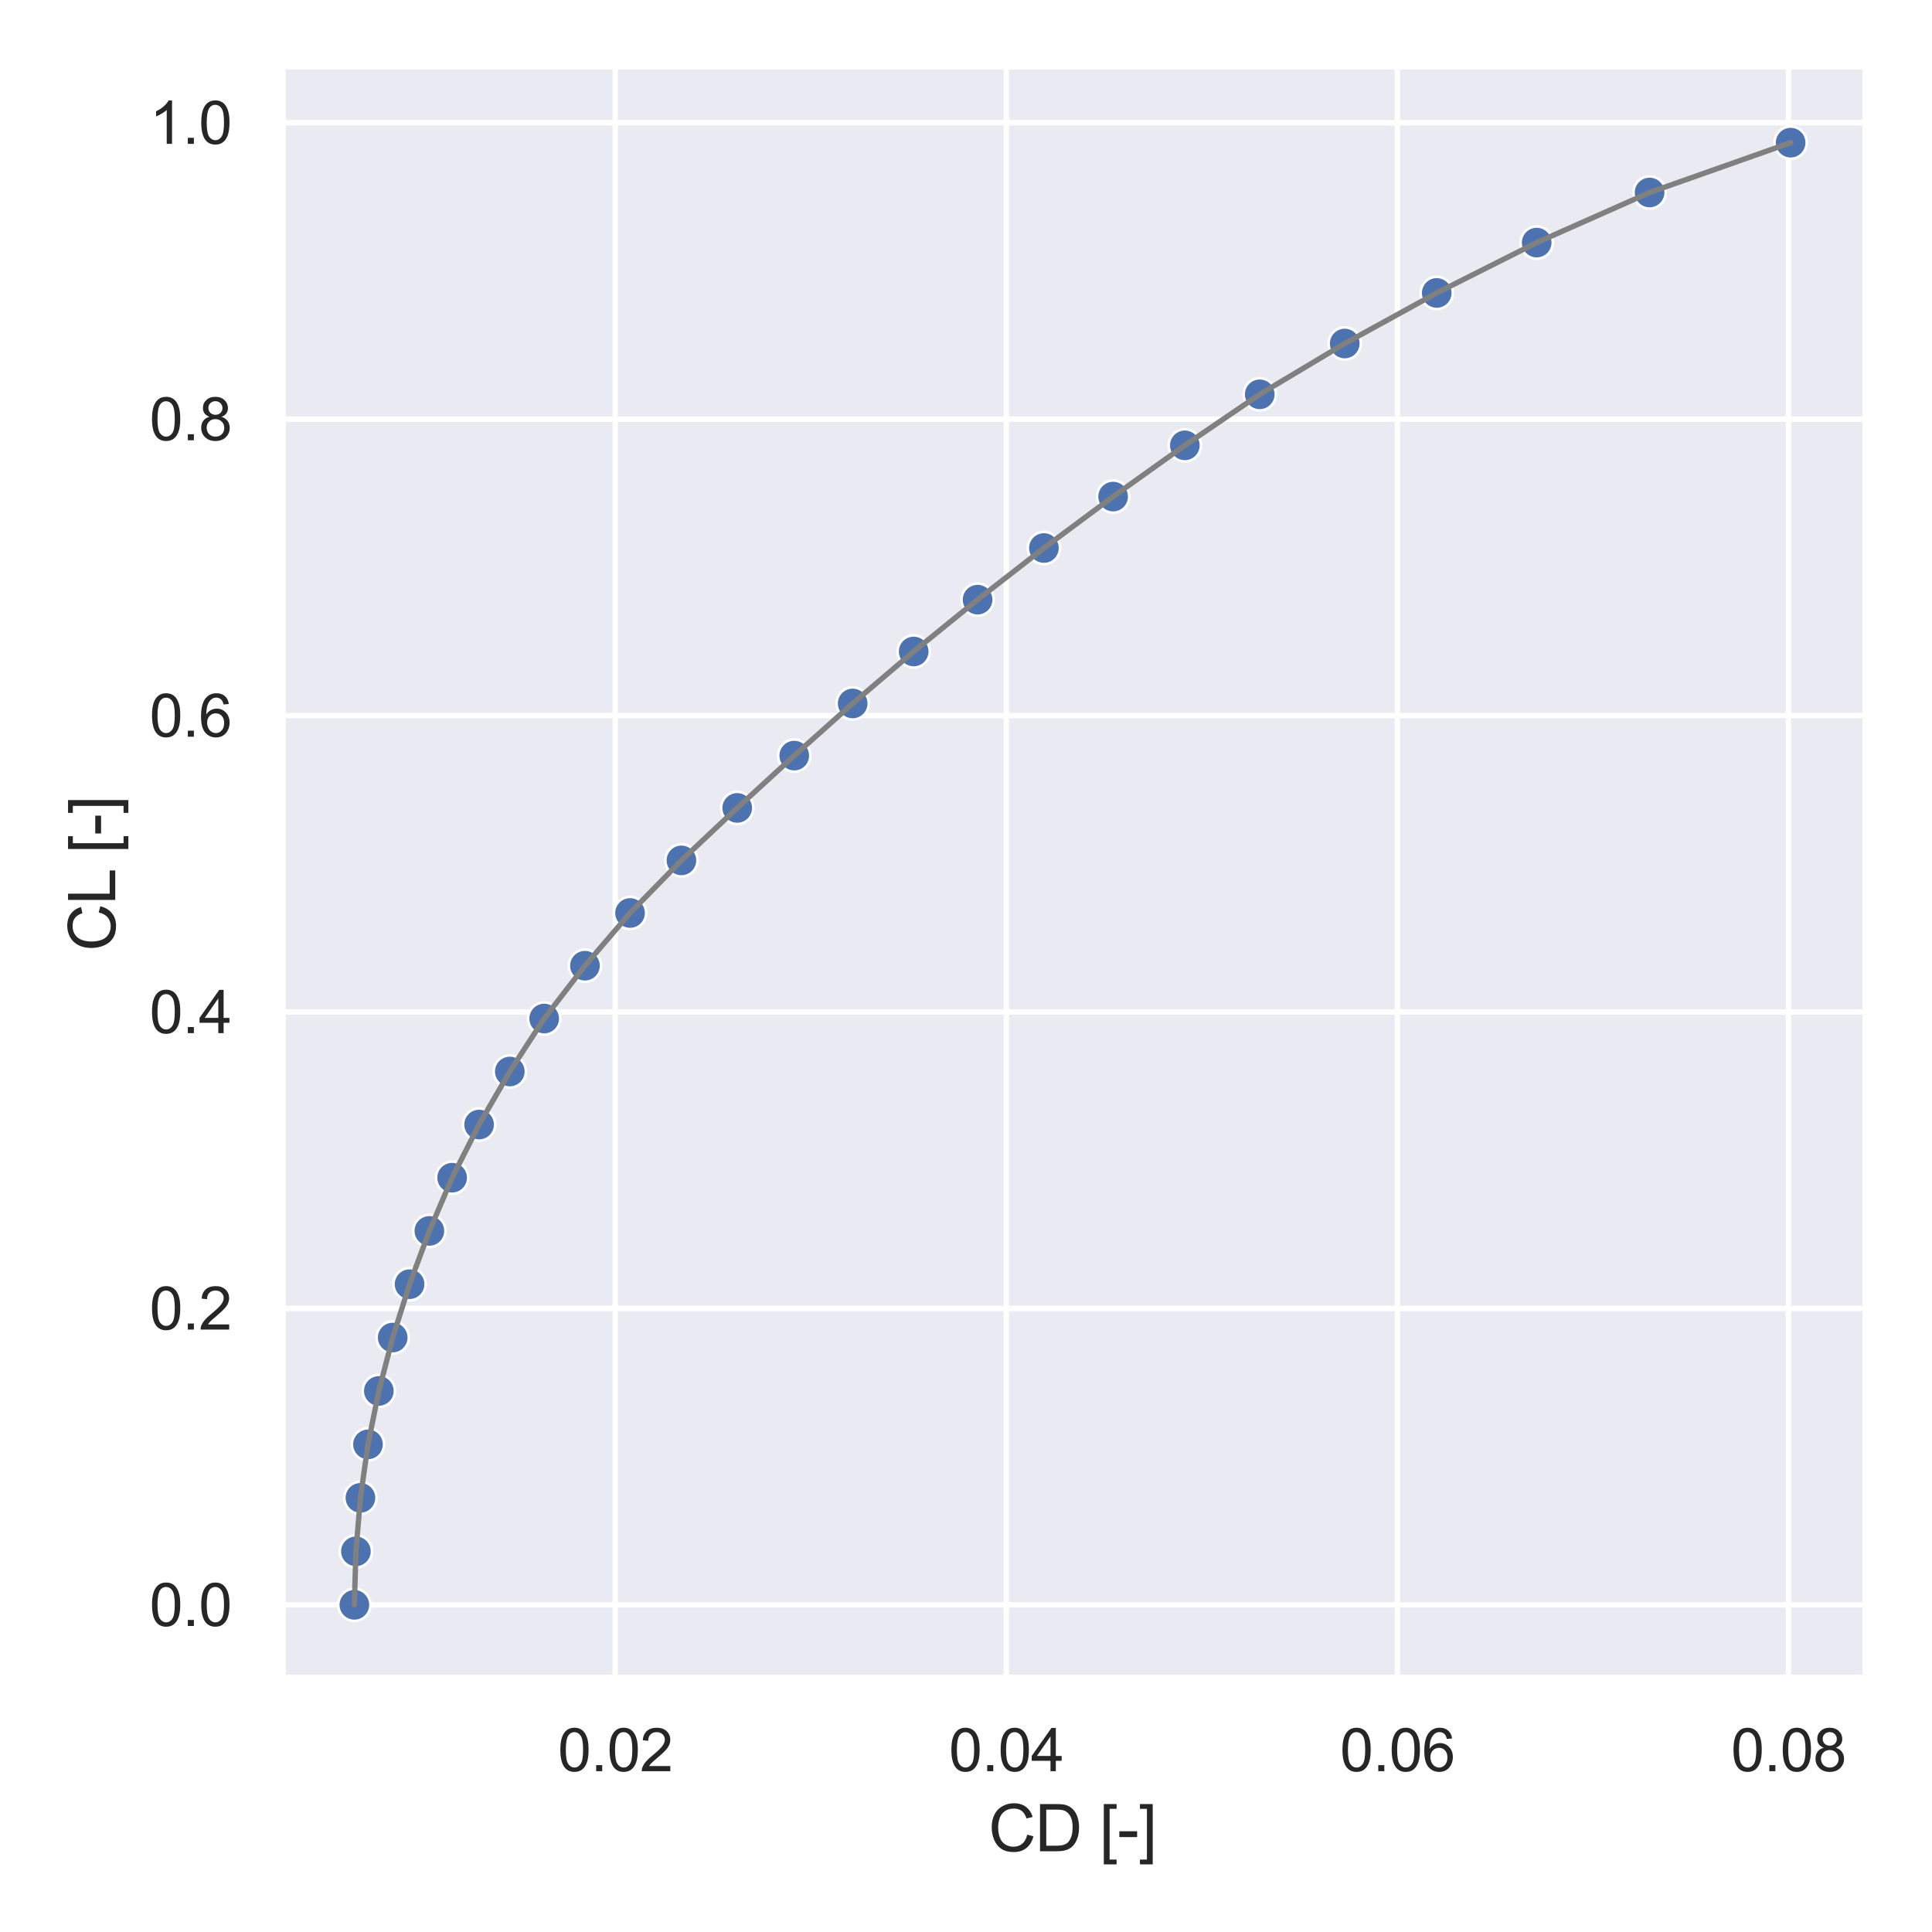<?xml version="1.0" encoding="utf-8" standalone="no"?>
<!DOCTYPE svg PUBLIC "-//W3C//DTD SVG 1.1//EN"
  "http://www.w3.org/Graphics/SVG/1.1/DTD/svg11.dtd">
<svg xmlns:xlink="http://www.w3.org/1999/xlink" width="360pt" height="360pt" viewBox="0 0 360 360" xmlns="http://www.w3.org/2000/svg" version="1.1">
 <defs>
  <style type="text/css">*{stroke-linejoin: round; stroke-linecap: butt}</style>
 </defs>
 <g id="figure_1">
  <g id="patch_1">
   <path d="M 0 360 
L 360 360 
L 360 0 
L 0 0 
z
" style="fill: #ffffff"/>
  </g>
  <g id="axes_1">
   <g id="patch_2">
    <path d="M 52.65 312.66 
L 347.04 312.66 
L 347.04 12.96 
L 52.65 12.96 
z
" style="fill: #eaeaf2"/>
   </g>
   <g id="matplotlib.axis_1">
    <g id="xtick_1">
     <g id="line2d_1">
      <path d="M 114.648 312.66 
L 114.648 12.96 
" clip-path="url(#p93e66dc7a5)" style="fill: none; stroke: #ffffff; stroke-linecap: round"/>
     </g>
     <g id="text_1">
      <!-- 0.02 -->
      <g style="fill: #262626" transform="translate(103.945 330.034)scale(0.11 -0.11)">
       <defs>
        <path id="ArialMT-30" d="M 266 2259 
Q 266 3072 433 3567 
Q 600 4063 929 4331 
Q 1259 4600 1759 4600 
Q 2128 4600 2406 4451 
Q 2684 4303 2865 4023 
Q 3047 3744 3150 3342 
Q 3253 2941 3253 2259 
Q 3253 1453 3087 958 
Q 2922 463 2592 192 
Q 2263 -78 1759 -78 
Q 1097 -78 719 397 
Q 266 969 266 2259 
z
M 844 2259 
Q 844 1131 1108 757 
Q 1372 384 1759 384 
Q 2147 384 2411 759 
Q 2675 1134 2675 2259 
Q 2675 3391 2411 3762 
Q 2147 4134 1753 4134 
Q 1366 4134 1134 3806 
Q 844 3388 844 2259 
z
" transform="scale(0.016)"/>
        <path id="ArialMT-2e" d="M 581 0 
L 581 641 
L 1222 641 
L 1222 0 
L 581 0 
z
" transform="scale(0.016)"/>
        <path id="ArialMT-32" d="M 3222 541 
L 3222 0 
L 194 0 
Q 188 203 259 391 
Q 375 700 629 1000 
Q 884 1300 1366 1694 
Q 2113 2306 2375 2664 
Q 2638 3022 2638 3341 
Q 2638 3675 2398 3904 
Q 2159 4134 1775 4134 
Q 1369 4134 1125 3890 
Q 881 3647 878 3216 
L 300 3275 
Q 359 3922 746 4261 
Q 1134 4600 1788 4600 
Q 2447 4600 2831 4234 
Q 3216 3869 3216 3328 
Q 3216 3053 3103 2787 
Q 2991 2522 2730 2228 
Q 2469 1934 1863 1422 
Q 1356 997 1212 845 
Q 1069 694 975 541 
L 3222 541 
z
" transform="scale(0.016)"/>
       </defs>
       <use xlink:href="#ArialMT-30"/>
       <use xlink:href="#ArialMT-2e" x="55.615"/>
       <use xlink:href="#ArialMT-30" x="83.398"/>
       <use xlink:href="#ArialMT-32" x="139.014"/>
      </g>
     </g>
    </g>
    <g id="xtick_2">
     <g id="line2d_2">
      <path d="M 187.516 312.66 
L 187.516 12.96 
" clip-path="url(#p93e66dc7a5)" style="fill: none; stroke: #ffffff; stroke-linecap: round"/>
     </g>
     <g id="text_2">
      <!-- 0.04 -->
      <g style="fill: #262626" transform="translate(176.812 330.034)scale(0.11 -0.11)">
       <defs>
        <path id="ArialMT-34" d="M 2069 0 
L 2069 1097 
L 81 1097 
L 81 1613 
L 2172 4581 
L 2631 4581 
L 2631 1613 
L 3250 1613 
L 3250 1097 
L 2631 1097 
L 2631 0 
L 2069 0 
z
M 2069 1613 
L 2069 3678 
L 634 1613 
L 2069 1613 
z
" transform="scale(0.016)"/>
       </defs>
       <use xlink:href="#ArialMT-30"/>
       <use xlink:href="#ArialMT-2e" x="55.615"/>
       <use xlink:href="#ArialMT-30" x="83.398"/>
       <use xlink:href="#ArialMT-34" x="139.014"/>
      </g>
     </g>
    </g>
    <g id="xtick_3">
     <g id="line2d_3">
      <path d="M 260.383 312.66 
L 260.383 12.96 
" clip-path="url(#p93e66dc7a5)" style="fill: none; stroke: #ffffff; stroke-linecap: round"/>
     </g>
     <g id="text_3">
      <!-- 0.06 -->
      <g style="fill: #262626" transform="translate(249.68 330.034)scale(0.11 -0.11)">
       <defs>
        <path id="ArialMT-36" d="M 3184 3459 
L 2625 3416 
Q 2550 3747 2413 3897 
Q 2184 4138 1850 4138 
Q 1581 4138 1378 3988 
Q 1113 3794 959 3422 
Q 806 3050 800 2363 
Q 1003 2672 1297 2822 
Q 1591 2972 1913 2972 
Q 2475 2972 2870 2558 
Q 3266 2144 3266 1488 
Q 3266 1056 3080 686 
Q 2894 316 2569 119 
Q 2244 -78 1831 -78 
Q 1128 -78 684 439 
Q 241 956 241 2144 
Q 241 3472 731 4075 
Q 1159 4600 1884 4600 
Q 2425 4600 2770 4297 
Q 3116 3994 3184 3459 
z
M 888 1484 
Q 888 1194 1011 928 
Q 1134 663 1356 523 
Q 1578 384 1822 384 
Q 2178 384 2434 671 
Q 2691 959 2691 1453 
Q 2691 1928 2437 2201 
Q 2184 2475 1800 2475 
Q 1419 2475 1153 2201 
Q 888 1928 888 1484 
z
" transform="scale(0.016)"/>
       </defs>
       <use xlink:href="#ArialMT-30"/>
       <use xlink:href="#ArialMT-2e" x="55.615"/>
       <use xlink:href="#ArialMT-30" x="83.398"/>
       <use xlink:href="#ArialMT-36" x="139.014"/>
      </g>
     </g>
    </g>
    <g id="xtick_4">
     <g id="line2d_4">
      <path d="M 333.251 312.66 
L 333.251 12.96 
" clip-path="url(#p93e66dc7a5)" style="fill: none; stroke: #ffffff; stroke-linecap: round"/>
     </g>
     <g id="text_4">
      <!-- 0.08 -->
      <g style="fill: #262626" transform="translate(322.547 330.034)scale(0.11 -0.11)">
       <defs>
        <path id="ArialMT-38" d="M 1131 2484 
Q 781 2613 612 2850 
Q 444 3088 444 3419 
Q 444 3919 803 4259 
Q 1163 4600 1759 4600 
Q 2359 4600 2725 4251 
Q 3091 3903 3091 3403 
Q 3091 3084 2923 2848 
Q 2756 2613 2416 2484 
Q 2838 2347 3058 2040 
Q 3278 1734 3278 1309 
Q 3278 722 2862 322 
Q 2447 -78 1769 -78 
Q 1091 -78 675 323 
Q 259 725 259 1325 
Q 259 1772 486 2073 
Q 713 2375 1131 2484 
z
M 1019 3438 
Q 1019 3113 1228 2906 
Q 1438 2700 1772 2700 
Q 2097 2700 2305 2904 
Q 2513 3109 2513 3406 
Q 2513 3716 2298 3927 
Q 2084 4138 1766 4138 
Q 1444 4138 1231 3931 
Q 1019 3725 1019 3438 
z
M 838 1322 
Q 838 1081 952 856 
Q 1066 631 1291 507 
Q 1516 384 1775 384 
Q 2178 384 2440 643 
Q 2703 903 2703 1303 
Q 2703 1709 2433 1975 
Q 2163 2241 1756 2241 
Q 1359 2241 1098 1978 
Q 838 1716 838 1322 
z
" transform="scale(0.016)"/>
       </defs>
       <use xlink:href="#ArialMT-30"/>
       <use xlink:href="#ArialMT-2e" x="55.615"/>
       <use xlink:href="#ArialMT-30" x="83.398"/>
       <use xlink:href="#ArialMT-38" x="139.014"/>
      </g>
     </g>
    </g>
    <g id="text_5">
     <!-- CD [-] -->
     <g style="fill: #262626" transform="translate(184.18 344.955)scale(0.12 -0.12)">
      <defs>
       <path id="ArialMT-43" d="M 3763 1606 
L 4369 1453 
Q 4178 706 3683 314 
Q 3188 -78 2472 -78 
Q 1731 -78 1267 223 
Q 803 525 561 1097 
Q 319 1669 319 2325 
Q 319 3041 592 3573 
Q 866 4106 1370 4382 
Q 1875 4659 2481 4659 
Q 3169 4659 3637 4309 
Q 4106 3959 4291 3325 
L 3694 3184 
Q 3534 3684 3231 3912 
Q 2928 4141 2469 4141 
Q 1941 4141 1586 3887 
Q 1231 3634 1087 3207 
Q 944 2781 944 2328 
Q 944 1744 1114 1308 
Q 1284 872 1643 656 
Q 2003 441 2422 441 
Q 2931 441 3284 734 
Q 3638 1028 3763 1606 
z
" transform="scale(0.016)"/>
       <path id="ArialMT-44" d="M 494 0 
L 494 4581 
L 2072 4581 
Q 2606 4581 2888 4516 
Q 3281 4425 3559 4188 
Q 3922 3881 4101 3404 
Q 4281 2928 4281 2316 
Q 4281 1794 4159 1391 
Q 4038 988 3847 723 
Q 3656 459 3429 307 
Q 3203 156 2883 78 
Q 2563 0 2147 0 
L 494 0 
z
M 1100 541 
L 2078 541 
Q 2531 541 2789 625 
Q 3047 709 3200 863 
Q 3416 1078 3536 1442 
Q 3656 1806 3656 2325 
Q 3656 3044 3420 3430 
Q 3184 3816 2847 3947 
Q 2603 4041 2063 4041 
L 1100 4041 
L 1100 541 
z
" transform="scale(0.016)"/>
       <path id="ArialMT-20" transform="scale(0.016)"/>
       <path id="ArialMT-5b" d="M 434 -1272 
L 434 4581 
L 1675 4581 
L 1675 4116 
L 997 4116 
L 997 -806 
L 1675 -806 
L 1675 -1272 
L 434 -1272 
z
" transform="scale(0.016)"/>
       <path id="ArialMT-2d" d="M 203 1375 
L 203 1941 
L 1931 1941 
L 1931 1375 
L 203 1375 
z
" transform="scale(0.016)"/>
       <path id="ArialMT-5d" d="M 1363 -1272 
L 122 -1272 
L 122 -806 
L 800 -806 
L 800 4116 
L 122 4116 
L 122 4581 
L 1363 4581 
L 1363 -1272 
z
" transform="scale(0.016)"/>
      </defs>
      <use xlink:href="#ArialMT-43"/>
      <use xlink:href="#ArialMT-44" x="72.217"/>
      <use xlink:href="#ArialMT-20" x="144.434"/>
      <use xlink:href="#ArialMT-5b" x="172.217"/>
      <use xlink:href="#ArialMT-2d" x="200"/>
      <use xlink:href="#ArialMT-5d" x="233.301"/>
     </g>
    </g>
   </g>
   <g id="matplotlib.axis_2">
    <g id="ytick_1">
     <g id="line2d_5">
      <path d="M 52.65 299.042 
L 347.04 299.042 
" clip-path="url(#p93e66dc7a5)" style="fill: none; stroke: #ffffff; stroke-linecap: round"/>
     </g>
     <g id="text_6">
      <!-- 0.0 -->
      <g style="fill: #262626" transform="translate(27.86 302.978)scale(0.11 -0.11)">
       <use xlink:href="#ArialMT-30"/>
       <use xlink:href="#ArialMT-2e" x="55.615"/>
       <use xlink:href="#ArialMT-30" x="83.398"/>
      </g>
     </g>
    </g>
    <g id="ytick_2">
     <g id="line2d_6">
      <path d="M 52.65 243.807 
L 347.04 243.807 
" clip-path="url(#p93e66dc7a5)" style="fill: none; stroke: #ffffff; stroke-linecap: round"/>
     </g>
     <g id="text_7">
      <!-- 0.2 -->
      <g style="fill: #262626" transform="translate(27.86 247.744)scale(0.11 -0.11)">
       <use xlink:href="#ArialMT-30"/>
       <use xlink:href="#ArialMT-2e" x="55.615"/>
       <use xlink:href="#ArialMT-32" x="83.398"/>
      </g>
     </g>
    </g>
    <g id="ytick_3">
     <g id="line2d_7">
      <path d="M 52.65 188.572 
L 347.04 188.572 
" clip-path="url(#p93e66dc7a5)" style="fill: none; stroke: #ffffff; stroke-linecap: round"/>
     </g>
     <g id="text_8">
      <!-- 0.4 -->
      <g style="fill: #262626" transform="translate(27.86 192.509)scale(0.11 -0.11)">
       <use xlink:href="#ArialMT-30"/>
       <use xlink:href="#ArialMT-2e" x="55.615"/>
       <use xlink:href="#ArialMT-34" x="83.398"/>
      </g>
     </g>
    </g>
    <g id="ytick_4">
     <g id="line2d_8">
      <path d="M 52.65 133.337 
L 347.04 133.337 
" clip-path="url(#p93e66dc7a5)" style="fill: none; stroke: #ffffff; stroke-linecap: round"/>
     </g>
     <g id="text_9">
      <!-- 0.6 -->
      <g style="fill: #262626" transform="translate(27.86 137.274)scale(0.11 -0.11)">
       <use xlink:href="#ArialMT-30"/>
       <use xlink:href="#ArialMT-2e" x="55.615"/>
       <use xlink:href="#ArialMT-36" x="83.398"/>
      </g>
     </g>
    </g>
    <g id="ytick_5">
     <g id="line2d_9">
      <path d="M 52.65 78.102 
L 347.04 78.102 
" clip-path="url(#p93e66dc7a5)" style="fill: none; stroke: #ffffff; stroke-linecap: round"/>
     </g>
     <g id="text_10">
      <!-- 0.8 -->
      <g style="fill: #262626" transform="translate(27.86 82.039)scale(0.11 -0.11)">
       <use xlink:href="#ArialMT-30"/>
       <use xlink:href="#ArialMT-2e" x="55.615"/>
       <use xlink:href="#ArialMT-38" x="83.398"/>
      </g>
     </g>
    </g>
    <g id="ytick_6">
     <g id="line2d_10">
      <path d="M 52.65 22.867 
L 347.04 22.867 
" clip-path="url(#p93e66dc7a5)" style="fill: none; stroke: #ffffff; stroke-linecap: round"/>
     </g>
     <g id="text_11">
      <!-- 1.0 -->
      <g style="fill: #262626" transform="translate(27.86 26.804)scale(0.11 -0.11)">
       <defs>
        <path id="ArialMT-31" d="M 2384 0 
L 1822 0 
L 1822 3584 
Q 1619 3391 1289 3197 
Q 959 3003 697 2906 
L 697 3450 
Q 1169 3672 1522 3987 
Q 1875 4303 2022 4600 
L 2384 4600 
L 2384 0 
z
" transform="scale(0.016)"/>
       </defs>
       <use xlink:href="#ArialMT-31"/>
       <use xlink:href="#ArialMT-2e" x="55.615"/>
       <use xlink:href="#ArialMT-30" x="83.398"/>
      </g>
     </g>
    </g>
    <g id="text_12">
     <!-- CL [-] -->
     <g style="fill: #262626" transform="translate(21.475 177.253)rotate(-90)scale(0.12 -0.12)">
      <defs>
       <path id="ArialMT-4c" d="M 469 0 
L 469 4581 
L 1075 4581 
L 1075 541 
L 3331 541 
L 3331 0 
L 469 0 
z
" transform="scale(0.016)"/>
      </defs>
      <use xlink:href="#ArialMT-43"/>
      <use xlink:href="#ArialMT-4c" x="72.217"/>
      <use xlink:href="#ArialMT-20" x="124.082"/>
      <use xlink:href="#ArialMT-5b" x="151.865"/>
      <use xlink:href="#ArialMT-2d" x="179.648"/>
      <use xlink:href="#ArialMT-5d" x="212.949"/>
     </g>
    </g>
   </g>
   <g id="PathCollection_1">
    <defs>
     <path id="m39087e9163" d="M 0 3 
C 0.796 3 1.559 2.684 2.121 2.121 
C 2.684 1.559 3 0.796 3 0 
C 3 -0.796 2.684 -1.559 2.121 -2.121 
C 1.559 -2.684 0.796 -3 0 -3 
C -0.796 -3 -1.559 -2.684 -2.121 -2.121 
C -2.684 -1.559 -3 -0.796 -3 0 
C -3 0.796 -2.684 1.559 -2.121 2.121 
C -1.559 2.684 -0.796 3 0 3 
z
" style="stroke: #ffffff; stroke-width: 0.48"/>
    </defs>
    <g clip-path="url(#p93e66dc7a5)">
     <use xlink:href="#m39087e9163" x="66.031" y="299.037" style="fill: #4c72b0; stroke: #ffffff; stroke-width: 0.48"/>
     <use xlink:href="#m39087e9163" x="66.319" y="289.069" style="fill: #4c72b0; stroke: #ffffff; stroke-width: 0.48"/>
     <use xlink:href="#m39087e9163" x="67.161" y="279.102" style="fill: #4c72b0; stroke: #ffffff; stroke-width: 0.48"/>
     <use xlink:href="#m39087e9163" x="68.567" y="269.139" style="fill: #4c72b0; stroke: #ffffff; stroke-width: 0.48"/>
     <use xlink:href="#m39087e9163" x="70.593" y="259.182" style="fill: #4c72b0; stroke: #ffffff; stroke-width: 0.48"/>
     <use xlink:href="#m39087e9163" x="73.176" y="249.232" style="fill: #4c72b0; stroke: #ffffff; stroke-width: 0.48"/>
     <use xlink:href="#m39087e9163" x="76.317" y="239.292" style="fill: #4c72b0; stroke: #ffffff; stroke-width: 0.48"/>
     <use xlink:href="#m39087e9163" x="80.007" y="229.362" style="fill: #4c72b0; stroke: #ffffff; stroke-width: 0.48"/>
     <use xlink:href="#m39087e9163" x="84.248" y="219.446" style="fill: #4c72b0; stroke: #ffffff; stroke-width: 0.48"/>
     <use xlink:href="#m39087e9163" x="89.276" y="209.544" style="fill: #4c72b0; stroke: #ffffff; stroke-width: 0.48"/>
     <use xlink:href="#m39087e9163" x="94.996" y="199.659" style="fill: #4c72b0; stroke: #ffffff; stroke-width: 0.48"/>
     <use xlink:href="#m39087e9163" x="101.401" y="189.792" style="fill: #4c72b0; stroke: #ffffff; stroke-width: 0.48"/>
     <use xlink:href="#m39087e9163" x="108.998" y="179.946" style="fill: #4c72b0; stroke: #ffffff; stroke-width: 0.48"/>
     <use xlink:href="#m39087e9163" x="117.403" y="170.121" style="fill: #4c72b0; stroke: #ffffff; stroke-width: 0.48"/>
     <use xlink:href="#m39087e9163" x="126.974" y="160.321" style="fill: #4c72b0; stroke: #ffffff; stroke-width: 0.48"/>
     <use xlink:href="#m39087e9163" x="137.372" y="150.546" style="fill: #4c72b0; stroke: #ffffff; stroke-width: 0.48"/>
     <use xlink:href="#m39087e9163" x="148" y="140.798" style="fill: #4c72b0; stroke: #ffffff; stroke-width: 0.48"/>
     <use xlink:href="#m39087e9163" x="158.883" y="131.08" style="fill: #4c72b0; stroke: #ffffff; stroke-width: 0.48"/>
     <use xlink:href="#m39087e9163" x="170.254" y="121.392" style="fill: #4c72b0; stroke: #ffffff; stroke-width: 0.48"/>
     <use xlink:href="#m39087e9163" x="182.16" y="111.737" style="fill: #4c72b0; stroke: #ffffff; stroke-width: 0.48"/>
     <use xlink:href="#m39087e9163" x="194.518" y="102.116" style="fill: #4c72b0; stroke: #ffffff; stroke-width: 0.48"/>
     <use xlink:href="#m39087e9163" x="207.412" y="92.531" style="fill: #4c72b0; stroke: #ffffff; stroke-width: 0.48"/>
     <use xlink:href="#m39087e9163" x="220.78" y="82.984" style="fill: #4c72b0; stroke: #ffffff; stroke-width: 0.48"/>
     <use xlink:href="#m39087e9163" x="234.734" y="73.476" style="fill: #4c72b0; stroke: #ffffff; stroke-width: 0.48"/>
     <use xlink:href="#m39087e9163" x="250.572" y="64.009" style="fill: #4c72b0; stroke: #ffffff; stroke-width: 0.48"/>
     <use xlink:href="#m39087e9163" x="267.717" y="54.585" style="fill: #4c72b0; stroke: #ffffff; stroke-width: 0.48"/>
     <use xlink:href="#m39087e9163" x="286.342" y="45.204" style="fill: #4c72b0; stroke: #ffffff; stroke-width: 0.48"/>
     <use xlink:href="#m39087e9163" x="307.379" y="35.87" style="fill: #4c72b0; stroke: #ffffff; stroke-width: 0.48"/>
     <use xlink:href="#m39087e9163" x="333.659" y="26.583" style="fill: #4c72b0; stroke: #ffffff; stroke-width: 0.48"/>
    </g>
   </g>
   <g id="line2d_11">
    <path d="M 66.031 299.037 
L 66.319 289.069 
L 67.161 279.102 
L 68.567 269.139 
L 70.593 259.182 
L 73.176 249.232 
L 76.317 239.292 
L 80.007 229.362 
L 84.248 219.446 
L 89.276 209.544 
L 94.996 199.659 
L 101.401 189.792 
L 108.998 179.946 
L 117.403 170.121 
L 126.974 160.321 
L 137.372 150.546 
L 148 140.798 
L 158.883 131.08 
L 170.254 121.392 
L 182.16 111.737 
L 194.518 102.116 
L 207.412 92.531 
L 220.78 82.984 
L 234.734 73.476 
L 250.572 64.009 
L 267.717 54.585 
L 286.342 45.204 
L 307.379 35.87 
L 333.659 26.583 
" clip-path="url(#p93e66dc7a5)" style="fill: none; stroke: #808080; stroke-linecap: round"/>
   </g>
   <g id="patch_3">
    <path d="M 52.65 312.66 
L 52.65 12.96 
" style="fill: none; stroke: #ffffff; stroke-width: 1.25; stroke-linejoin: miter; stroke-linecap: square"/>
   </g>
   <g id="patch_4">
    <path d="M 52.65 312.66 
L 347.04 312.66 
" style="fill: none; stroke: #ffffff; stroke-width: 1.25; stroke-linejoin: miter; stroke-linecap: square"/>
   </g>
  </g>
 </g>
 <defs>
  <clipPath id="p93e66dc7a5">
   <rect x="52.65" y="12.96" width="294.39" height="299.7"/>
  </clipPath>
 </defs>
</svg>

